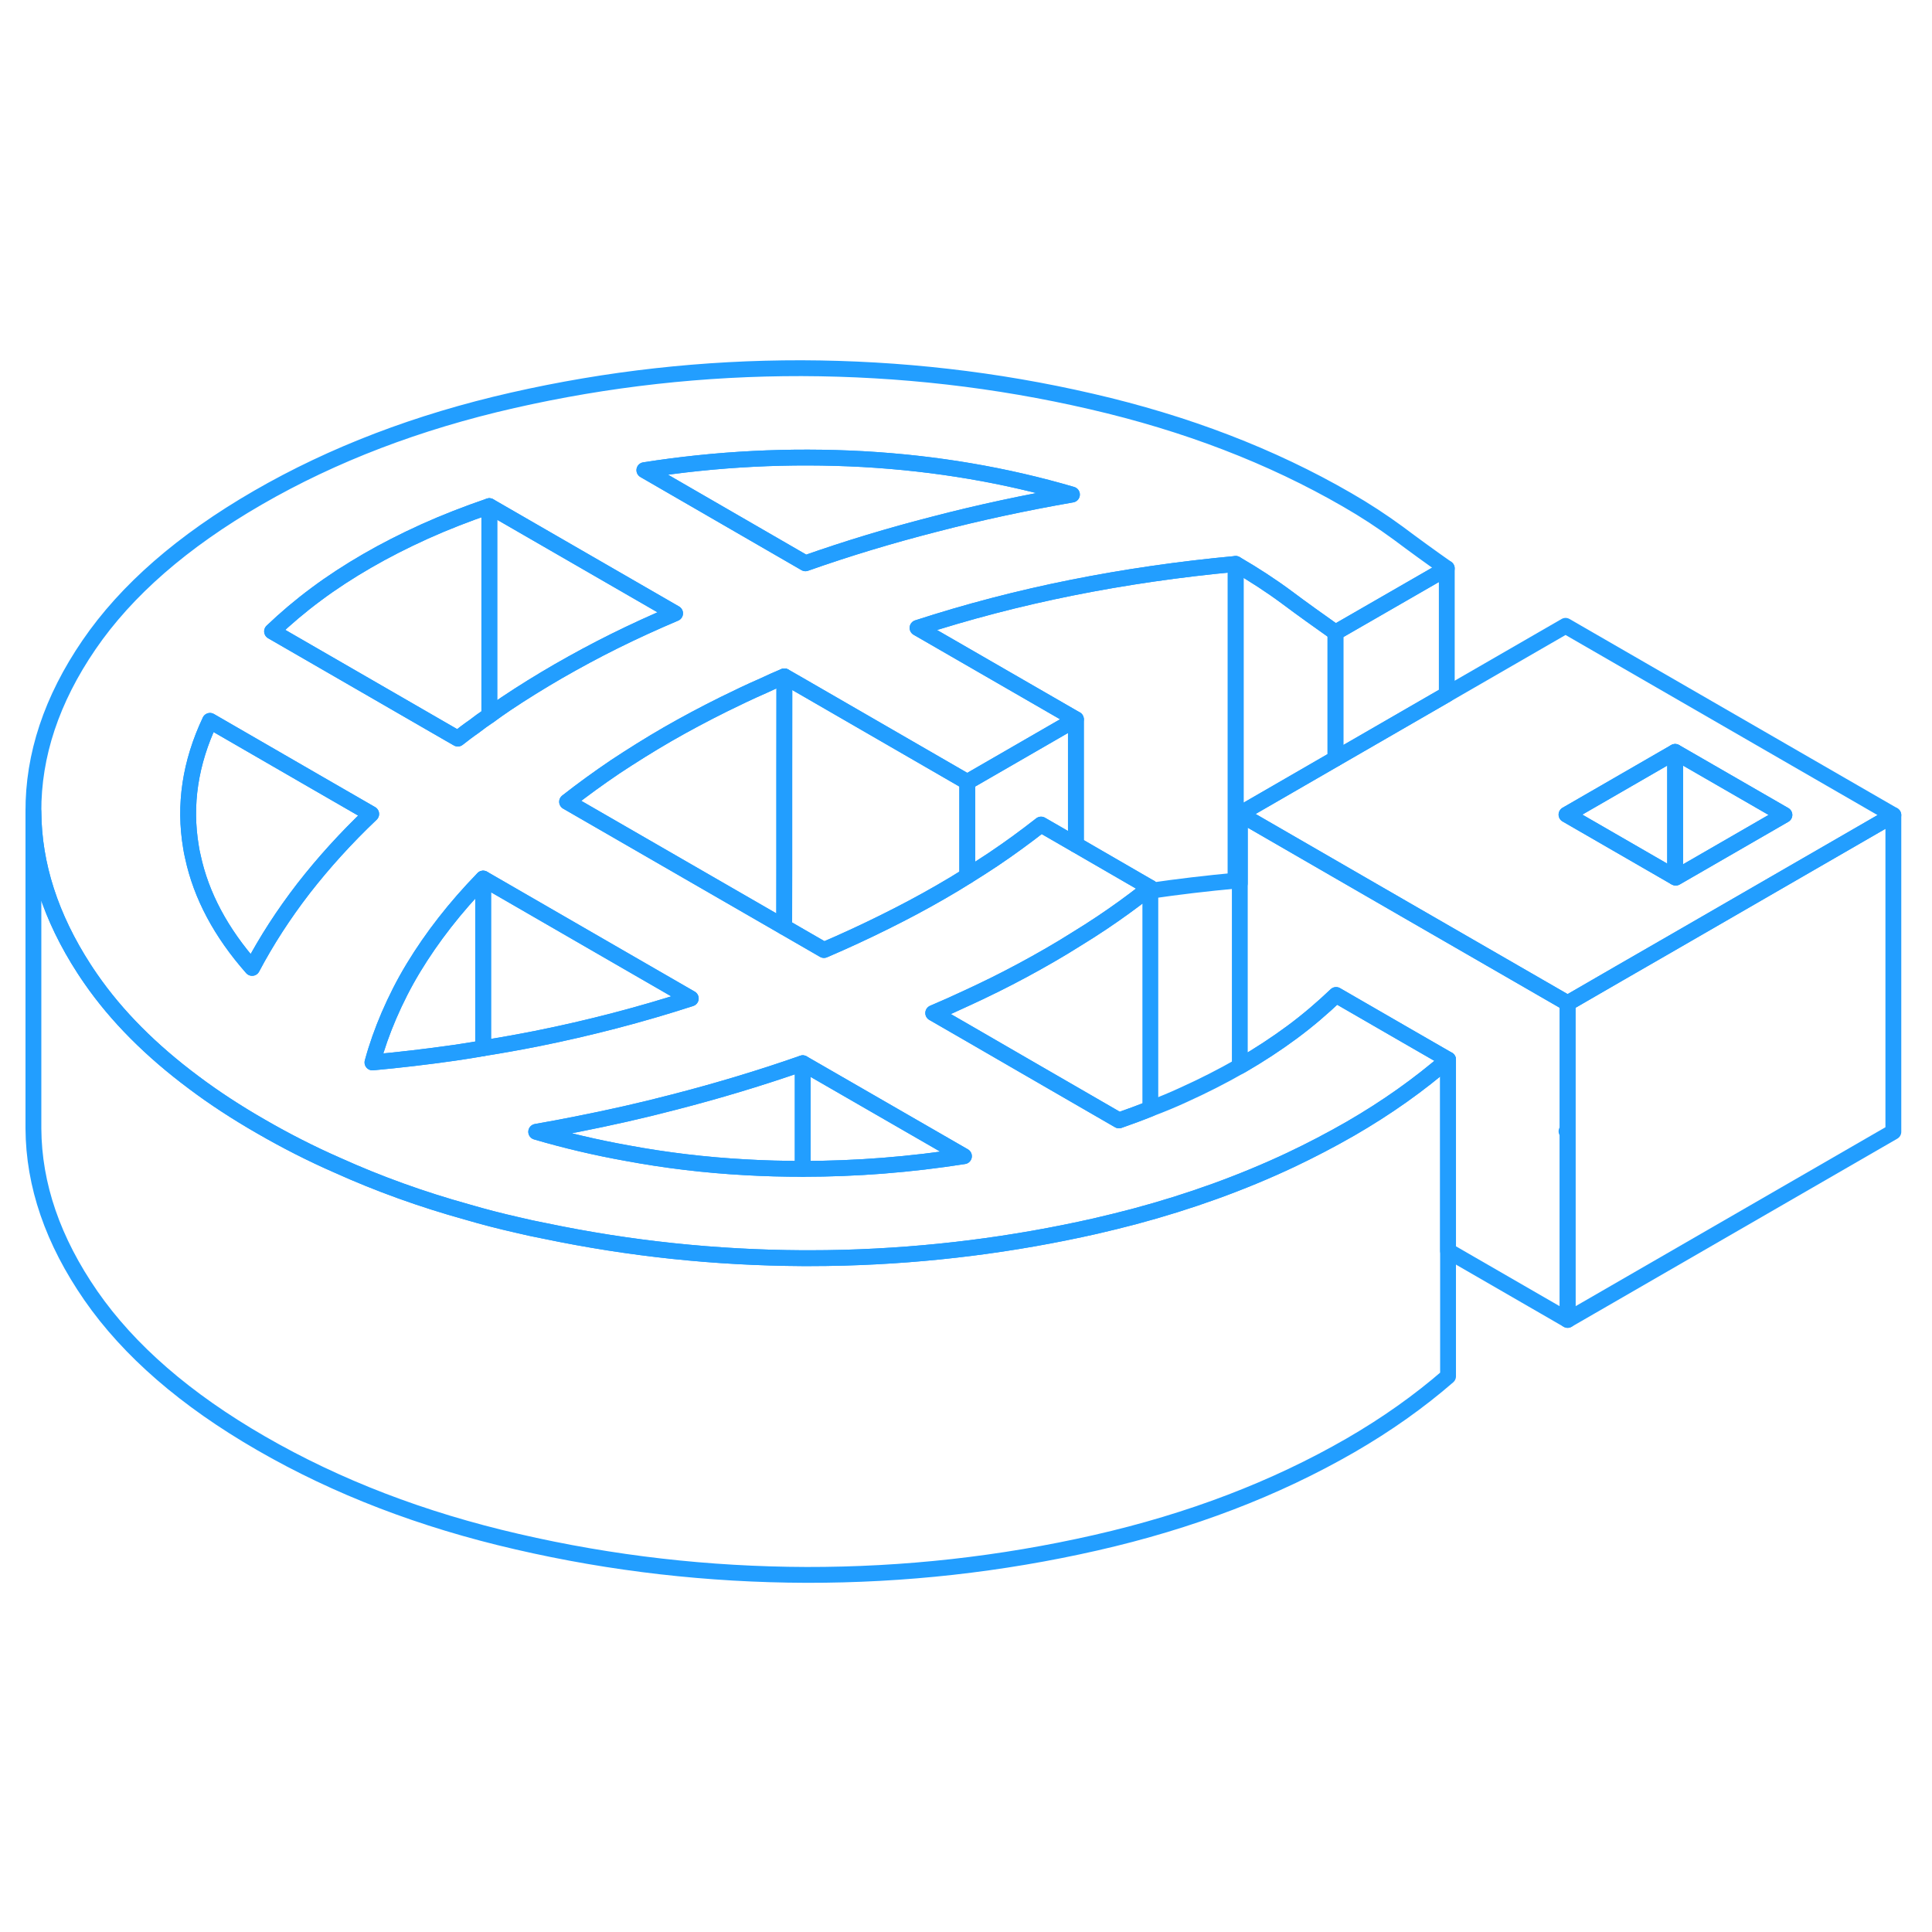 <svg width="48" height="48" viewBox="0 0 122 81" fill="none" xmlns="http://www.w3.org/2000/svg" stroke-width="1px" stroke-linecap="round" stroke-linejoin="round"><path d="M72.64 35.56V49.51C72 49.77 71.34 50.01 70.66 50.25L64.69 46.8L61.08 44.71L58.93 43.47C59.66 43.16 60.38 42.84 61.08 42.51C61.58 42.28 62.07 42.05 62.55 41.81C62.62 41.78 62.68 41.75 62.74 41.72C63.97 41.11 65.16 40.47 66.3 39.81C66.86 39.49 67.4 39.16 67.94 38.82C68.5 38.48 69.06 38.12 69.6 37.76C70.54 37.13 71.44 36.48 72.31 35.8C72.42 35.73 72.53 35.64 72.64 35.56Z" stroke="#229EFF" stroke-linejoin="round"/><path d="M67.94 24.92V32.84L65.74 31.57C64.77 32.33 63.76 33.07 62.7 33.78C62.17 34.13 61.63 34.48 61.08 34.82V28.88L67.94 24.92Z" stroke="#229EFF" stroke-linejoin="round"/><path d="M61.08 28.88V34.82C60.53 35.17 59.97 35.5 59.4 35.83C58.26 36.49 57.07 37.12 55.84 37.73C54.61 38.34 53.34 38.93 52.03 39.49L49.52 38.04V28.4L49.53 22.21L50.47 22.75L61.08 28.88Z" stroke="#229EFF" stroke-linejoin="round"/><path d="M49.53 22.21V34.3L49.52 38.04L35.81 30.13C36.78 29.37 37.8 28.63 38.85 27.92C39.91 27.22 41.01 26.53 42.15 25.87C43.3 25.21 44.48 24.58 45.71 23.97C46.54 23.56 47.38 23.16 48.25 22.78C48.67 22.58 49.1 22.39 49.53 22.21Z" stroke="#229EFF" stroke-linejoin="round"/><path d="M98.99 50.9L98.92 50.94L98.99 50.98V62.85L91.44 58.49V46.41L88.75 44.86L84.37 42.33C83.51 43.15 82.59 43.94 81.59 44.68C80.59 45.42 79.52 46.12 78.38 46.78C78.35 46.8 78.32 46.81 78.29 46.83V30.9L84.33 34.39L88.71 36.92L95.61 40.9L98.99 42.85V50.9Z" stroke="#229EFF" stroke-linejoin="round"/><path d="M88.75 44.86L84.37 42.33C83.51 43.15 82.59 43.94 81.59 44.68C80.59 45.42 79.52 46.12 78.38 46.78C78.35 46.8 78.32 46.81 78.29 46.83C77.17 47.47 75.99 48.07 74.73 48.64C74.06 48.95 73.36 49.24 72.64 49.51C72 49.77 71.34 50.01 70.66 50.25L64.69 46.8L61.08 44.71L58.93 43.47C59.66 43.16 60.38 42.84 61.08 42.51C61.58 42.28 62.07 42.05 62.55 41.81C62.62 41.78 62.68 41.75 62.74 41.72C63.97 41.11 65.16 40.47 66.3 39.81C66.86 39.49 67.4 39.16 67.94 38.82C68.5 38.48 69.06 38.12 69.6 37.76C70.54 37.13 71.44 36.48 72.31 35.8C72.42 35.73 72.53 35.64 72.64 35.56L67.94 32.84L65.74 31.57C64.77 32.33 63.76 33.07 62.7 33.78C62.17 34.13 61.63 34.48 61.08 34.82C60.53 35.17 59.97 35.5 59.4 35.83C58.26 36.49 57.07 37.12 55.84 37.73C54.61 38.34 53.34 38.93 52.03 39.49L49.52 38.04L35.81 30.13C36.78 29.37 37.8 28.63 38.85 27.92C39.91 27.22 41.01 26.53 42.15 25.87C43.3 25.21 44.48 24.58 45.71 23.97C46.54 23.56 47.38 23.16 48.25 22.78C48.67 22.58 49.1 22.39 49.53 22.21L50.47 22.75L61.08 28.88L67.94 24.92L67.16 24.47L57.94 19.15C61.08 18.13 64.33 17.28 67.68 16.61C71.03 15.94 74.48 15.44 78.03 15.11C79.18 15.78 80.26 16.48 81.27 17.23C82.27 17.98 83.3 18.71 84.33 19.44L91.36 15.39C90.32 14.66 89.3 13.92 88.3 13.17C87.29 12.43 86.21 11.72 85.06 11.06C80.29 8.3 74.9 6.23 68.91 4.85C62.91 3.46 56.81 2.77 50.62 2.75C44.43 2.74 38.35 3.42 32.37 4.78C26.38 6.14 21.02 8.19 16.28 10.93C11.54 13.67 7.98 16.77 5.62 20.22C3.26 23.67 2.09 27.19 2.11 30.76C2.13 34.12 3.2 37.42 5.31 40.68C5.45 40.89 5.59 41.11 5.74 41.32C7.36 43.66 9.53 45.84 12.24 47.86C13.53 48.83 14.94 49.75 16.49 50.64C18.03 51.53 19.63 52.35 21.3 53.08C23.89 54.25 26.63 55.24 29.52 56.04C30.54 56.34 31.59 56.61 32.65 56.85C33.24 56.99 33.82 57.12 34.41 57.23C39.76 58.35 45.19 58.92 50.69 58.95H51.09C51.83 58.95 52.57 58.94 53.31 58.92C58.69 58.77 63.98 58.1 69.19 56.92C70.01 56.73 70.82 56.53 71.62 56.32C75.14 55.38 78.43 54.19 81.49 52.75C82.8 52.13 84.06 51.47 85.28 50.77C86.42 50.11 87.5 49.42 88.53 48.69C89.56 47.96 90.53 47.2 91.44 46.41L88.75 44.86ZM54.48 8.49C59.1 8.75 63.5 9.5 67.69 10.73C64.71 11.25 61.82 11.87 59.02 12.6C56.21 13.32 53.49 14.14 50.86 15.07L40.69 9.19C45.27 8.47 49.87 8.24 54.48 8.49ZM19.97 17.02C20.96 16.28 22.04 15.58 23.18 14.92C24.32 14.26 25.54 13.64 26.82 13.06C28.11 12.48 29.47 11.95 30.9 11.46L42.63 18.23C41.31 18.79 40.04 19.37 38.81 19.98C37.58 20.59 36.4 21.23 35.25 21.89C34.11 22.55 33.01 23.23 31.95 23.94C31.6 24.18 31.25 24.42 30.9 24.68C30.57 24.9 30.25 25.13 29.93 25.38C29.58 25.62 29.24 25.88 28.91 26.14L28.37 25.83L17.18 19.37C18.04 18.55 18.97 17.76 19.97 17.02ZM19.16 35.61C17.91 37.23 16.83 38.9 15.92 40.62C13.95 38.39 12.7 36.04 12.18 33.6C12.13 33.4 12.09 33.19 12.06 32.99C11.61 30.32 12.01 27.67 13.26 25.02L20.06 28.95L23.44 30.9C21.84 32.42 20.42 33.99 19.16 35.61ZM30.51 45.69C30.09 45.77 29.67 45.83 29.24 45.9C29.04 45.93 28.84 45.96 28.64 45.99C26.96 46.23 25.25 46.43 23.52 46.59C23.79 45.59 24.14 44.61 24.56 43.63C25 42.61 25.51 41.6 26.11 40.61C27.28 38.68 28.74 36.8 30.51 34.98L39.01 39.89L43.62 42.55C40.47 43.57 37.22 44.42 33.87 45.09C32.76 45.31 31.64 45.51 30.51 45.69ZM50.69 53.31C49.48 53.31 48.28 53.28 47.07 53.21C44.52 53.07 42.03 52.77 39.61 52.32C37.65 51.97 35.73 51.52 33.86 50.97C34.72 50.82 35.58 50.66 36.43 50.49C38.51 50.08 40.55 49.62 42.54 49.1C45.34 48.38 48.06 47.56 50.69 46.64L60.87 52.51C57.49 53.04 54.09 53.31 50.69 53.31Z" stroke="#229EFF" stroke-linejoin="round"/><path d="M60.87 52.51C57.49 53.04 54.09 53.31 50.69 53.31V46.64L60.87 52.51Z" stroke="#229EFF" stroke-linejoin="round"/><path d="M30.51 34.98V45.69C30.09 45.77 29.67 45.83 29.24 45.9C29.04 45.93 28.84 45.96 28.64 45.99C26.96 46.23 25.25 46.43 23.52 46.59C23.79 45.59 24.14 44.61 24.56 43.63C25 42.61 25.51 41.6 26.11 40.61C27.28 38.68 28.74 36.8 30.51 34.98Z" stroke="#229EFF" stroke-linejoin="round"/><path d="M43.62 42.55C40.47 43.57 37.22 44.42 33.87 45.09C32.76 45.31 31.64 45.51 30.51 45.69V34.98L39.01 39.89L43.62 42.55Z" stroke="#229EFF" stroke-linejoin="round"/><path d="M50.69 46.64V53.31C49.48 53.31 48.28 53.28 47.07 53.21C44.52 53.07 42.03 52.77 39.61 52.32C37.65 51.97 35.73 51.52 33.86 50.97C34.72 50.82 35.58 50.66 36.43 50.49C38.51 50.08 40.55 49.62 42.54 49.1C45.34 48.38 48.06 47.56 50.69 46.64Z" stroke="#229EFF" stroke-linejoin="round"/><path d="M67.69 10.73C64.71 11.25 61.82 11.87 59.02 12.6C56.21 13.32 53.49 14.14 50.86 15.07L40.69 9.19C45.27 8.47 49.87 8.24 54.48 8.49C59.1 8.75 63.5 9.5 67.69 10.73Z" stroke="#229EFF" stroke-linejoin="round"/><path d="M23.44 30.9C21.84 32.42 20.42 33.99 19.16 35.61C17.91 37.23 16.83 38.9 15.92 40.62C13.95 38.39 12.7 36.04 12.18 33.6C12.13 33.4 12.09 33.19 12.06 32.99C11.61 30.32 12.01 27.67 13.26 25.02L20.06 28.95L23.44 30.9Z" stroke="#229EFF" stroke-linejoin="round"/><path d="M30.9 11.46V24.68C30.57 24.9 30.25 25.13 29.93 25.38C29.58 25.62 29.24 25.88 28.91 26.14L28.37 25.83L17.18 19.37C18.04 18.55 18.97 17.76 19.97 17.02C20.96 16.28 22.04 15.58 23.18 14.92C24.32 14.26 25.54 13.64 26.82 13.06C28.11 12.48 29.47 11.95 30.9 11.46Z" stroke="#229EFF" stroke-linejoin="round"/><path d="M42.63 18.23C41.31 18.79 40.04 19.37 38.81 19.98C37.58 20.59 36.4 21.23 35.25 21.89C34.11 22.55 33.01 23.23 31.95 23.94C31.6 24.18 31.25 24.42 30.9 24.68V11.46L42.63 18.23Z" stroke="#229EFF" stroke-linejoin="round"/><path d="M98.86 19.02L91.36 23.35L84.33 27.41L81.37 29.12L78.29 30.9L84.33 34.39L88.71 36.92L95.61 40.9L98.99 42.85L102.24 40.97L105.78 38.93L119.56 30.97L98.86 19.02ZM105.78 34.9L98.92 30.94L105.78 26.98L112.68 30.96L105.82 34.92L105.78 34.9Z" stroke="#229EFF" stroke-linejoin="round"/><path d="M105.78 26.98V34.9L98.92 30.94L105.78 26.98Z" stroke="#229EFF" stroke-linejoin="round"/><path d="M112.68 30.96L105.82 34.92L105.78 34.9V26.98L112.68 30.96Z" stroke="#229EFF" stroke-linejoin="round"/><path d="M91.44 46.41V66.41C90.53 67.2 89.56 67.96 88.53 68.69C87.5 69.42 86.42 70.11 85.28 70.77C80.53 73.51 75.17 75.56 69.19 76.92C63.21 78.28 57.12 78.96 50.93 78.95C44.74 78.93 38.65 78.24 32.65 76.85C26.65 75.47 21.27 73.4 16.49 70.64C11.72 67.89 8.14 64.78 5.74 61.32C3.34 57.85 2.13 54.34 2.11 50.76V30.76C2.13 34.12 3.2 37.42 5.31 40.68C5.45 40.89 5.59 41.11 5.74 41.32C7.36 43.66 9.53 45.84 12.24 47.86C13.53 48.83 14.94 49.75 16.49 50.64C18.03 51.53 19.63 52.35 21.3 53.08C23.89 54.25 26.63 55.24 29.52 56.04C30.54 56.34 31.59 56.61 32.65 56.85C33.24 56.99 33.82 57.12 34.41 57.23C39.76 58.35 45.19 58.92 50.69 58.95H51.09C51.83 58.95 52.57 58.94 53.31 58.92C58.69 58.77 63.98 58.1 69.19 56.92C70.01 56.73 70.82 56.53 71.62 56.32C75.14 55.38 78.43 54.19 81.49 52.75C82.8 52.13 84.06 51.47 85.28 50.77C86.42 50.11 87.5 49.42 88.53 48.69C89.56 47.96 90.53 47.2 91.44 46.41Z" stroke="#229EFF" stroke-linejoin="round"/><path d="M119.56 30.97V50.97L98.99 62.85V42.85L102.24 40.97L105.78 38.93L119.56 30.97Z" stroke="#229EFF" stroke-linejoin="round"/><path d="M91.36 15.39V23.35L84.33 27.41V19.44L91.36 15.39Z" stroke="#229EFF" stroke-linejoin="round"/><path d="M84.33 19.44V27.41L81.37 29.12L78.29 30.9V35.27C78.21 35.21 78.12 35.16 78.03 35.11V15.11C79.18 15.78 80.26 16.48 81.27 17.23C82.27 17.98 83.3 18.71 84.33 19.44Z" stroke="#229EFF" stroke-linejoin="round"/><path d="M78.03 15.11V35.11C76.21 35.28 74.41 35.49 72.64 35.75V35.56L67.94 32.84V24.92L67.16 24.47L57.94 19.15C61.08 18.13 64.33 17.28 67.68 16.61C71.03 15.94 74.48 15.44 78.03 15.11Z" stroke="#229EFF" stroke-linejoin="round"/></svg>